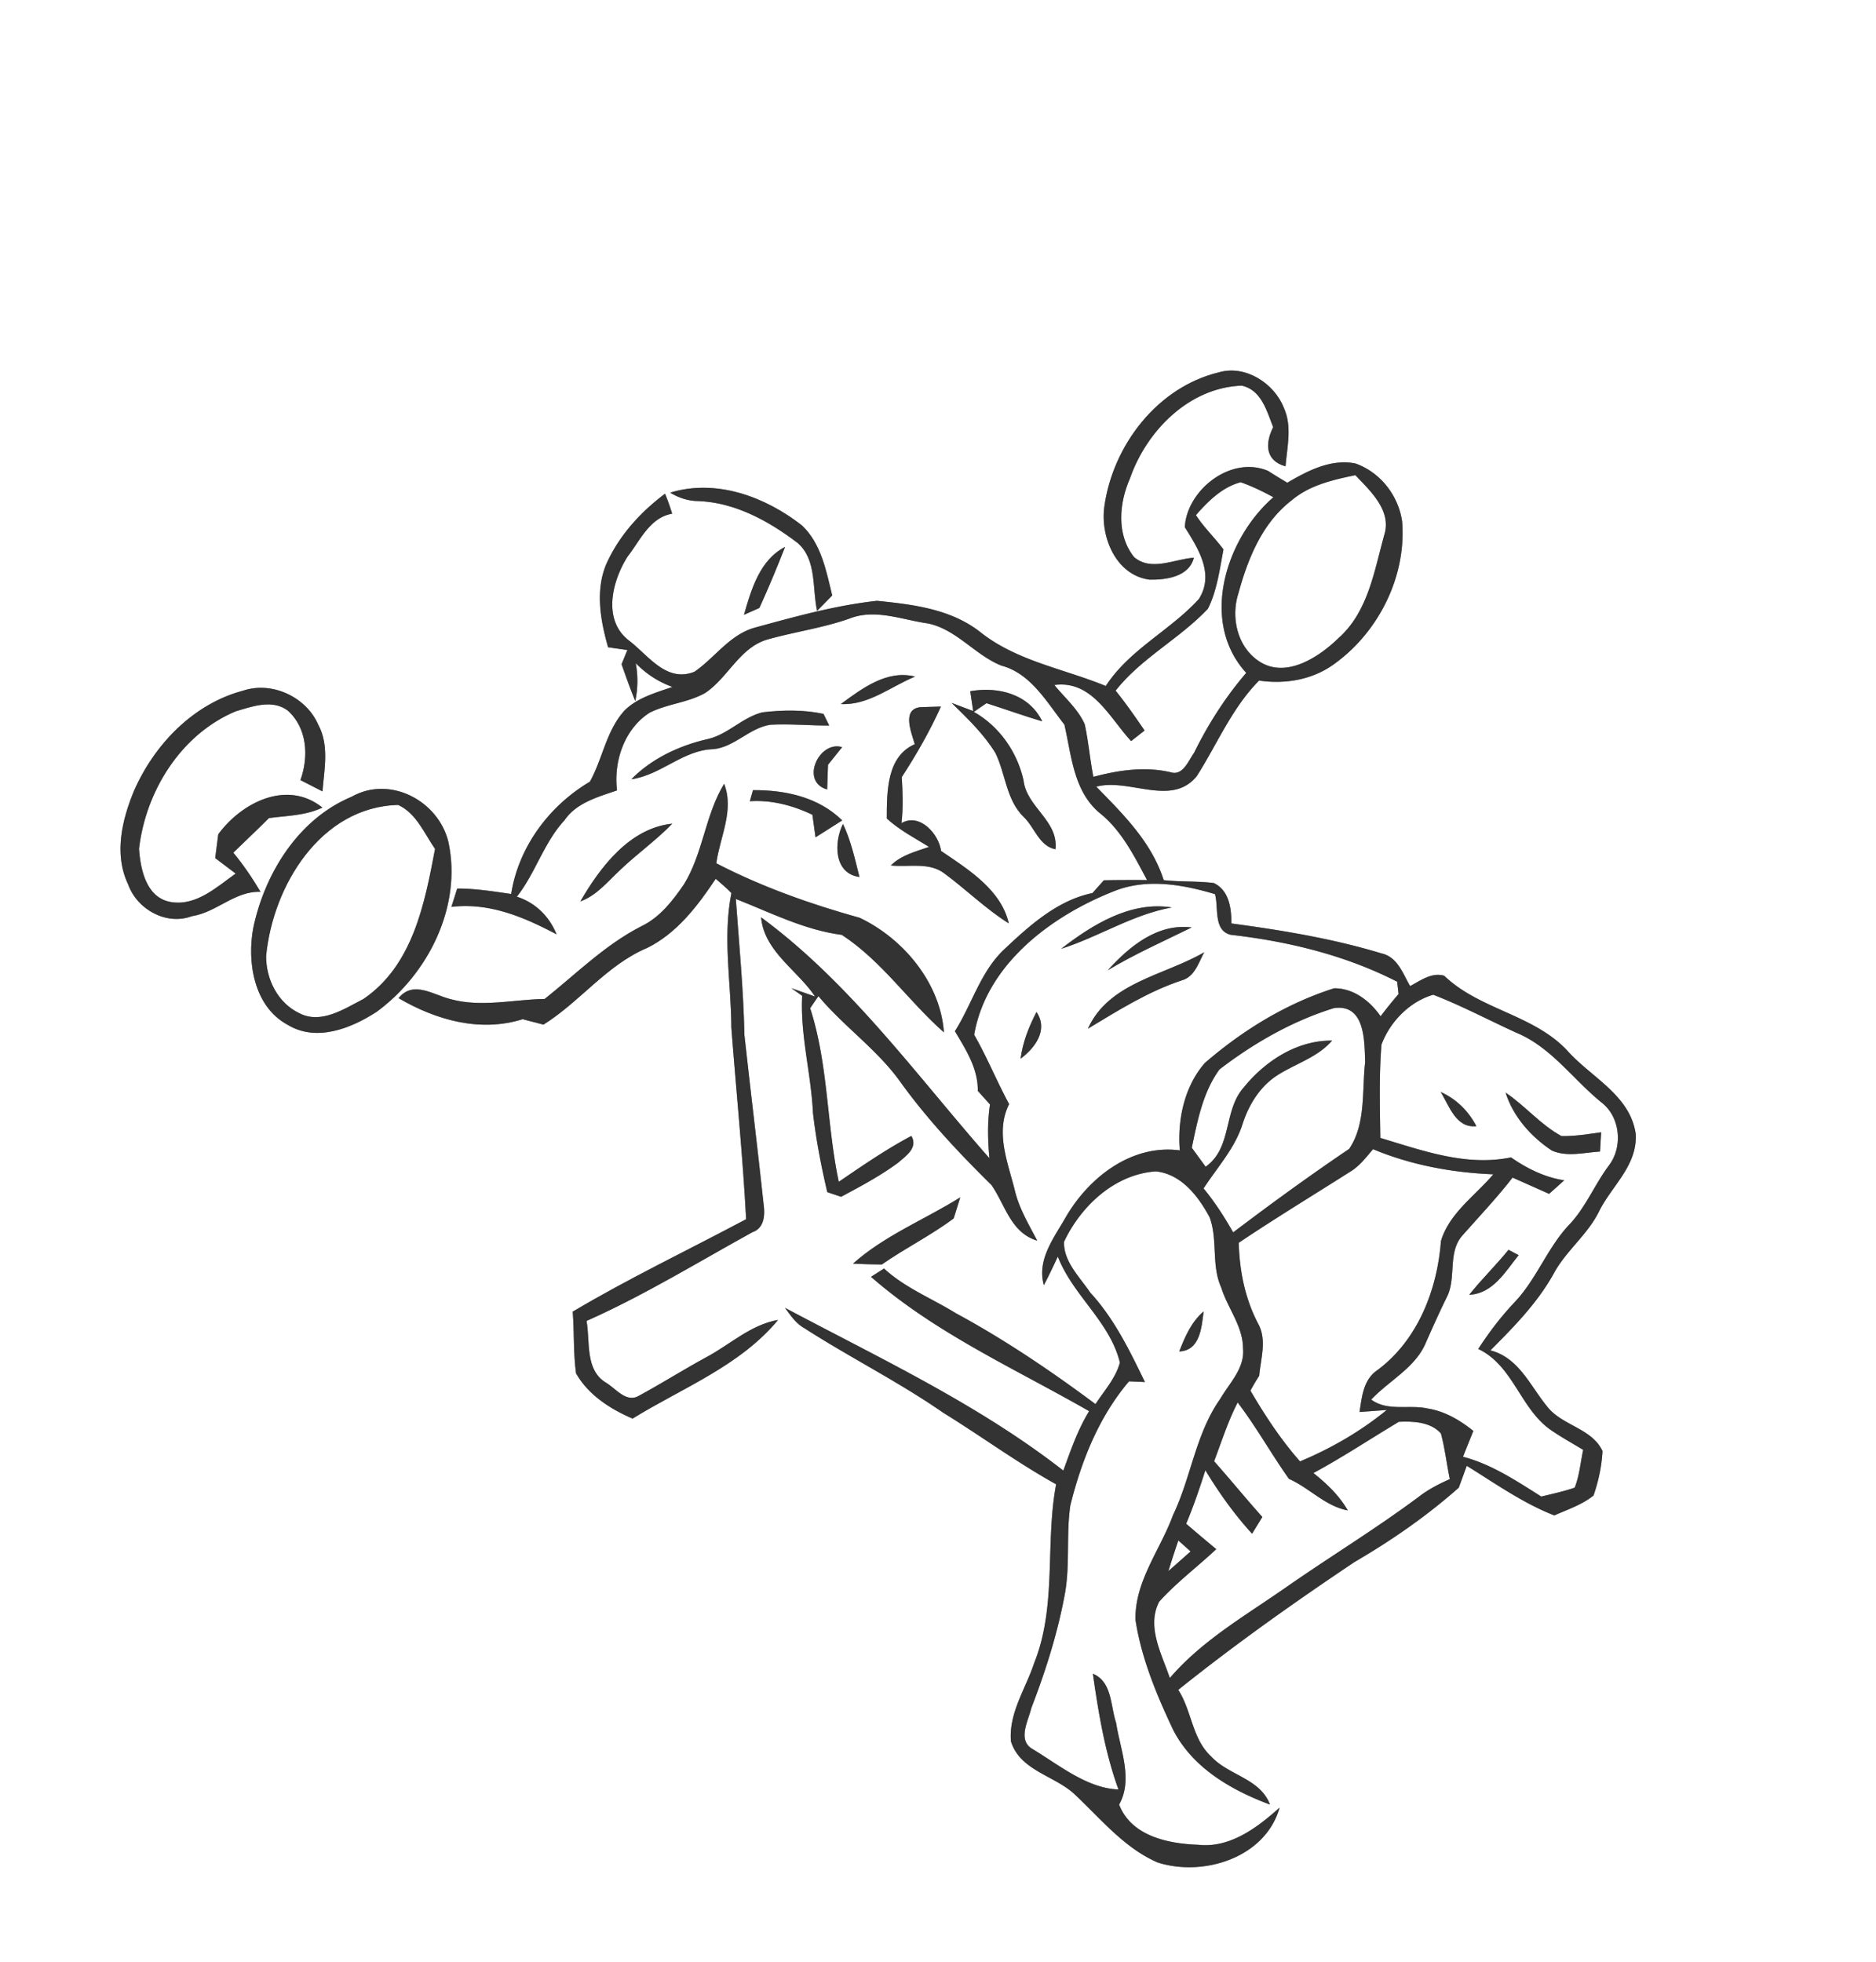 <svg width="263pt" height="275pt" viewBox="0 0 263 275" xmlns="http://www.w3.org/2000/svg"><rect x="0" y="0" width="263" height="275" fill="#808080" stroke="none"/><g fill="#FFF"><path d="M0 0h263v275H0V0m154.82 71c-.59 4.24 1.62 9.62 6.32 10.24 2.32.05 5.56-.39 6.23-3.07-2.73.18-5.95 1.97-8.37-.08-2.51-3.11-2.12-7.56-.59-11.03 2.33-6.68 8.28-12.74 15.67-13.01 2.76.59 3.51 3.56 4.41 5.82-1.14 2.26-1.14 4.69 1.73 5.49.22-2.71.95-5.62-.24-8.21-1.35-3.44-5.41-6.05-9.11-4.96-8.61 2.07-14.86 10.24-16.05 18.81m11.28 2.89c1.87 2.98 4.19 6.58 1.97 10.07-4.02 4.41-9.72 7.06-13.05 12.19-5.88-2.42-12.47-3.49-17.57-7.54-4.13-3.25-9.44-3.89-14.5-4.4-5.83.64-11.5 2.22-17.13 3.76-3.54.99-5.58 4.2-8.46 6.18-3.97 1.58-6.46-2.31-9.22-4.4-3.71-2.88-2.32-8.34-.15-11.75 1.76-2.26 3.11-5.46 6.24-6-.29-.95-.62-1.89-1-2.8-3.47 2.6-6.47 5.9-8.24 9.88-1.56 3.71-.81 7.9.26 11.64.68.1 2.02.29 2.7.39-.2.5-.61 1.49-.81 1.99.61 1.73 1.22 3.46 1.92 5.16.37-1.77.39-3.54.07-5.31 1.44 1.49 3.18 2.63 5.14 3.33-2.33.81-4.87 1.5-6.68 3.27-2.59 2.8-3.09 6.77-4.89 10.01-5.7 3.37-10 9.14-11.04 15.74-2.51-.36-5.02-.77-7.56-.76-.21.64-.61 1.93-.82 2.57 5.32-.64 10.18 1.43 14.75 3.85-1.03-2.53-2.97-4.44-5.57-5.28 2.62-3.33 3.77-7.56 6.67-10.7 1.68-2.48 4.7-3.27 7.37-4.2-.5-4.04 1.02-8.61 4.56-10.88 2.48-1.26 5.38-1.4 7.81-2.78 3.23-2.16 4.83-6.4 8.79-7.51 3.79-1.06 7.71-1.6 11.43-2.91 3.59-1.43 7.39.18 11 .68 4.02.84 6.59 4.43 10.29 5.91 4.14 1.1 6.36 5.12 8.84 8.27.99 4.28 1.26 9.23 4.86 12.32 3.12 2.45 4.9 6.06 6.73 9.47-2.02-.01-4.04-.01-6.06.03-.4.45-1.2 1.35-1.6 1.79-4.87 1.01-8.74 4.48-12.26 7.79-3.41 3.13-4.6 7.76-7.02 11.57 1.54 2.6 3.25 5.22 3.21 8.37.57.63 1.14 1.26 1.71 1.9-.38 2.5-.31 5.03-.08 7.54-10.23-11.62-19.44-24.51-32.01-33.77.42 4.76 5.11 7.42 7.56 11.1-.83-.29-2.49-.88-3.32-1.17l1.52 1.07c-.29 5.53 1.25 10.9 1.51 16.39.43 3.75 1.15 7.47 2.01 11.13.48.16 1.45.49 1.94.65 2.74-1.47 5.52-2.94 8.02-4.8 1.11-.97 2.77-2.06 1.83-3.73-3.55 1.88-6.86 4.17-10.18 6.43-1.72-8.07-1.45-16.43-4.01-24.32.38-.58.77-1.14 1.16-1.7 3.53 4.23 8.17 7.43 11.41 11.92 3.78 5.27 8.24 10.01 12.85 14.56 1.95 2.82 2.7 6.67 6.41 7.79-1.15-2.2-2.45-4.37-3.08-6.8-.96-4.01-2.88-8.31-.86-12.34-1.73-3.19-3.09-6.57-4.9-9.72 1.71-9.83 10.69-16.58 19.5-20.08 4.6-1.89 9.66-1 14.26.37.54 1.89-.26 5.09 2.2 5.7 8.07.92 16.08 2.86 23.35 6.58.04.43.14 1.29.19 1.72a63.56 63.56 0 0 0-2.52 3.12c-1.5-2.15-3.79-3.94-6.52-3.92-6.71 2.13-12.81 5.88-18.11 10.46-2.88 3.27-3.88 8.01-3.52 12.26-6.71-.89-12.64 3.71-15.89 9.19-1.67 2.97-4.19 6.07-3.17 9.7.7-1.31 1.33-2.67 1.96-4.01 2.09 5.44 7.31 9.13 8.7 14.86-.6 2.21-2.2 3.94-3.42 5.82-6.25-4.65-12.72-9.03-19.58-12.74-3.36-2.08-7.13-3.55-10.06-6.26-.61.38-1.22.77-1.83 1.16 9.07 7.93 20.2 12.88 30.58 18.83-1.6 2.59-2.58 5.48-3.62 8.33-11.92-9.3-25.75-15.75-39.03-22.82.78 1.04 1.52 2.18 2.68 2.83 6.4 4.12 13.24 7.53 19.5 11.87 5.32 3.28 10.37 7 15.84 10.04-1.56 8.27.13 17.05-3.07 25.03-1.19 3.62-3.61 7.07-3.26 11.01 1.27 4.06 6.01 4.76 8.84 7.33 3.69 3.43 6.96 7.56 11.71 9.63 6.41 2.06 15.13-.65 17.11-7.69-3.12 2.81-6.99 5.73-11.45 5.21-4.21-.15-9.35-1.22-11.05-5.63 2-3.54.14-7.74-.42-11.46-.81-2.37-.53-5.75-3.26-6.88.79 5.48 1.69 11 3.59 16.22-4.35-.15-8.26-3.37-11.94-5.6-2.31-1.23-.72-3.95-.28-5.8 2.04-5.29 3.76-10.72 4.76-16.31.66-4 .13-8.09.71-12.09 1.55-6.26 4.01-12.44 8.23-17.4.56.02 1.67.07 2.23.1-2.14-4.41-4.3-8.88-7.65-12.52-1.47-2.18-3.79-4.37-3.69-7.15 2.38-5.03 7.11-9.46 12.87-9.86 3.58.38 5.96 3.49 7.54 6.44 1.17 3.16.21 6.74 1.63 9.85.89 2.88 3.05 5.41 3.05 8.53.27 2.77-1.9 4.84-3.19 7.06-3.45 4.88-4.08 11.01-6.63 16.31-1.78 4.88-5.39 9.29-5.25 14.7.83 5.38 2.96 10.48 5.27 15.37 2.74 5.36 8.14 8.45 13.58 10.49-1.38-3.68-5.81-4.08-8.25-6.75-2.67-2.45-2.7-6.39-4.61-9.33 7.94-6.36 16.25-12.25 24.7-17.91 5.18-3.02 10.14-6.45 14.63-10.43.28-.76.84-2.3 1.12-3.06 3.99 2.47 7.87 5.23 12.27 6.95 1.87-.83 3.88-1.49 5.5-2.79.69-2 1.15-4.11 1.26-6.23-1.52-3.24-5.71-3.55-7.79-6.28-2.36-2.88-3.96-6.82-7.93-7.83 3.27-3.27 6.55-6.61 8.83-10.68 1.69-3.19 4.69-5.43 6.33-8.65 1.77-3.69 5.5-6.54 5.21-11.04-.8-5.42-6.25-7.9-9.57-11.63-4.75-5.09-12.33-5.75-17.27-10.51-1.75-.52-3.33.68-4.78 1.45-1.03-1.76-1.76-4.08-4.01-4.58-6.85-2.08-13.98-3.25-21.05-4.2.01-2.1-.31-4.64-2.46-5.66-2.33-.3-4.7-.15-7.03-.41-1.69-5.32-5.66-9.22-9.45-13.1 4.62-1.24 10.59 2.91 14.11-1.51 2.85-4.48 4.91-9.52 8.71-13.36 3.65.53 7.47-.1 10.5-2.3 6.24-4.46 10.17-12.27 9.56-19.97-.51-3.66-3.05-6.92-6.55-8.16-3.44-.68-6.69 1.02-9.55 2.7-.91-.54-1.81-1.09-2.7-1.66-5.23-2.21-11.39 2.7-11.67 7.89m-68.18-3.66c5.17.21 9.87 2.81 13.9 5.87 2.71 2.35 2.03 6.37 2.73 9.52l2.12-2.16c-.84-3.44-1.55-7.3-4.26-9.83-5.13-4-11.97-6.56-18.46-4.58 1.2.73 2.55 1.18 3.97 1.18m6.38 15.94l2.16-.96c1.28-2.81 2.47-5.67 3.6-8.55-3.54 1.81-4.74 5.96-5.76 9.51m13.58 12.51c3.87.2 7-2.46 10.41-3.85-3.95-.99-7.41 1.65-10.41 3.85m18.14-1.8c.1.69.31 2.09.41 2.78l-3.02-1.14c2.22 2.17 4.5 4.35 6.14 7.02 1.44 2.94 1.5 6.56 3.96 8.96 1.53 1.45 2.18 4.1 4.46 4.53.44-4.01-4.07-5.91-4.48-9.67-.89-3.98-3.4-7.57-6.96-9.58.58-.41 1.17-.82 1.77-1.22 2.6.83 5.18 1.76 7.81 2.54-1.85-3.83-6.19-4.91-10.09-4.22M18.81 110.79c-1.71 4.11-2.87 8.95-.84 13.18 1.25 3.5 5.36 5.78 8.94 4.44 3.45-.53 6.03-3.55 9.61-3.41-1.13-1.92-2.39-3.77-3.81-5.49 1.66-1.62 3.36-3.21 5-4.85 2.53-.34 5.14-.34 7.49-1.47-4.97-3.98-11.35-.69-14.6 3.74-.11.84-.33 2.51-.43 3.34.95.72 1.91 1.45 2.87 2.17-2.65 1.88-5.51 4.55-9.01 4-3.51-.54-4.33-4.53-4.54-7.47.94-8.09 5.86-16.04 13.55-19.27 2.32-.68 5.12-1.73 7.3-.11 2.74 2.46 2.96 6.45 1.78 9.75 1.03.53 2.06 1.06 3.09 1.58.25-3.1.97-6.47-.6-9.36-1.7-3.89-6.49-6.12-10.55-4.75-6.96 1.85-12.4 7.52-15.25 13.98m109.43-6.48c-3.97 1.73-3.9 6.74-3.92 10.41 1.76 1.62 3.9 2.72 5.92 3.98-1.87.66-3.89 1.15-5.35 2.6 2.48.28 5.34-.52 7.5 1.12 3.06 2.26 5.79 4.96 9.03 7-1.06-4.71-5.72-7.59-9.49-10.15-.31-2.38-3-5.38-5.55-3.9.25-2.15.17-4.31.04-6.45 2.06-3.17 3.94-6.45 5.49-9.89-.72.02-2.18.07-2.9.09-2.65.31-1.2 3.62-.77 5.19m-29.21-.68c-3.89.92-7.69 2.71-10.52 5.59 4.18-.59 7.27-4.12 11.53-4.22 2.96-.31 5.02-2.97 7.95-3.42 2.75-.15 5.5.12 8.26.11-.2-.41-.6-1.23-.8-1.63-2.8-.6-5.73-.55-8.56-.22-2.88.71-4.93 3.21-7.86 3.79m16.93 7.02l.12-3.46c.67-.82 1.32-1.64 1.98-2.47-3.24-.98-5.94 4.86-2.1 5.93m-20.09 13.32c-1.57 2.28-3.34 4.58-5.89 5.82-5.11 2.59-9.18 6.69-13.62 10.22-4.36.08-8.85 1.21-13.15.04-2.46-.59-5.26-2.7-7.33-.15 5.22 3.06 11.42 4.83 17.39 2.95l2.92.76c5.15-3.22 8.88-8.37 14.56-10.76 4.16-2.06 7.07-5.9 9.59-9.68.74.66 1.51 1.28 2.2 2-1.25 6.24-.04 12.57-.01 18.85.68 8.95 1.6 17.9 2.07 26.86-8.11 4.32-16.41 8.27-24.31 12.96.23 2.88.07 5.78.47 8.65 1.72 3.03 4.78 4.99 7.92 6.34 6.97-4.3 15.06-7.38 20.4-13.83-3.82.67-6.67 3.4-9.98 5.18-3.21 1.74-6.3 3.7-9.51 5.44-1.78 1.08-3.27-1.03-4.66-1.84-2.94-1.8-2.18-5.74-2.7-8.64 8.03-3.57 15.55-8.19 23.24-12.43 1.65-.55 1.8-2.36 1.59-3.84-.85-7.94-1.83-15.87-2.7-23.81-.13-6.37-.75-12.71-1.2-19.06 4.85 1.9 9.62 4.35 14.85 5.03 5.61 3.66 9.35 9.29 14.32 13.67-.49-6.9-5.64-13.12-11.8-16.06-6.93-1.93-13.71-4.33-20.11-7.64.51-3.7 2.54-7.41 1.1-11.14-2.67 4.37-2.95 9.76-5.65 14.11m9.69-13.22l-.44 1.55c3.06-.2 6.02.59 8.77 1.89.11.8.33 2.38.44 3.17 1.25-.78 2.49-1.58 3.74-2.37-3.33-3.28-7.98-4.27-12.51-4.24m-56.26.92c-7.42 3.09-12.13 10.64-13.77 18.27-.94 4.83.04 11.11 4.75 13.67 4.02 2.48 8.88.56 12.49-1.77 7.26-5.3 12.02-14.78 10.1-23.79-1.36-5.78-8.18-9.43-13.57-6.38m32.06 14.67c2.32-.84 3.84-2.8 5.59-4.41 2.35-2.25 5.03-4.14 7.29-6.48-5.96.61-10.08 6.07-12.88 10.89m36.82-10.86c-1.3 2.61-1.29 6.95 2.31 7.44-.64-2.52-1.19-5.08-2.31-7.44m30.59 17.5c5.27-1.67 9.98-4.79 15.5-5.79-5.78-.92-11.12 2.41-15.5 5.79m6.53 3.01c3.78-2.27 7.81-4.05 11.76-6-4.81-.6-8.75 2.68-11.76 6m-2.78 8.19c4.22-2.54 8.41-5.19 13.12-6.76 1.84-.5 2.38-2.46 3.18-3.95-5.57 3.25-13.39 4.22-16.3 10.71m-9.44 4.21c2.02-1.51 3.92-4.03 2.23-6.55-1.07 2.06-1.93 4.23-2.23 6.55m-23.49 28.72c1.35.07 2.69.11 4.04.12 3.27-2.29 6.88-4.07 10.07-6.46.23-.73.69-2.21.92-2.95-4.99 3.12-10.61 5.34-15.03 9.29m45.73 12.31c2.94-.12 3.13-3.4 3.42-5.61-1.72 1.46-2.62 3.56-3.42 5.61z"/><path d="M181.05 70.15c2.51-2.15 5.81-2.9 8.96-3.55 2.12 2.24 5.15 4.99 4.04 8.42-1.41 5.09-2.27 10.78-6.45 14.46-2.76 2.68-7.39 5.69-11.11 3.19-3.06-2.02-3.96-6.19-2.87-9.53 1.32-4.84 3.33-9.83 7.43-12.99z"/><path d="M167.66 72.2c1.69-1.95 3.71-3.94 6.27-4.61 1.59.55 3.11 1.3 4.59 2.1-6.66 5.77-10.4 17.43-3.81 24.62-2.92 3.4-5.34 7.19-7.32 11.22-.81 1.11-1.56 3.28-3.31 2.7-3.61-.83-7.27-.28-10.8.65-.48-2.44-.68-4.93-1.21-7.36-.94-2.15-2.8-3.71-4.26-5.51 5.3-.72 7.74 4.6 10.76 7.86.63-.49 1.26-.98 1.89-1.48-1.3-1.9-2.61-3.8-4.06-5.59 3.62-4.6 8.98-7.27 12.94-11.48 1.28-2.55 1.65-5.53 2.18-8.31-1.22-1.65-2.74-3.07-3.86-4.81zM37.31 133.98c.94-9.79 7.62-20.89 18.51-21.16 2.55 1.17 3.66 3.99 5.17 6.17-1.45 7.66-3.11 16.29-10.01 21.01-2.69 1.38-5.93 3.59-9 2.02-3.03-1.44-4.7-4.76-4.67-8.04zM193.67 146.41c1.19-3.19 3.95-6.04 7.26-6.99 3.97 1.54 7.74 3.54 11.61 5.31 4.89 2 7.96 6.53 11.95 9.77 2.69 2.04 3.07 6.3 1.02 8.91-2.02 2.72-3.27 5.96-5.67 8.4-2.95 3.21-4.45 7.47-7.45 10.65-1.93 2.03-3.63 4.26-5.15 6.61 4.96 2.36 5.88 8.44 10.26 11.42 1.43.98 2.96 1.82 4.45 2.72-.38 1.77-.52 3.61-1.19 5.3-1.53.53-3.12.86-4.68 1.25-3.48-2.19-6.96-4.53-10.98-5.58.48-1.22.96-2.42 1.45-3.62-1.86-1.5-3.99-2.76-6.38-3.14-2.64-.59-5.6.45-7.94-1.25 2.55-2.72 6.3-4.51 7.73-8.14.93-2.09 1.86-4.18 2.87-6.22 1.41-2.75.02-6.37 2.3-8.77 2.33-2.64 4.76-5.2 6.92-7.99 1.7.76 3.41 1.52 5.12 2.28.71-.63 1.42-1.26 2.12-1.9-2.73-.41-5.21-1.64-7.46-3.21-6.26 1.3-12.4-.95-18.32-2.73-.06-4.36-.19-8.73.16-13.08m8.3 6.64c1.23 1.97 2.12 5.09 5.01 4.8-1.1-2.12-2.82-3.82-5.01-4.8m9.1.09c1.07 3.38 3.56 6.18 6.48 8.12 2.13.94 4.53.28 6.76.14.05-.9.1-1.8.16-2.7-1.85.26-3.7.57-5.57.53-2.93-1.59-5.08-4.24-7.83-6.09m.41 22.03c-1.76 2.18-3.77 4.12-5.51 6.31 3.32-.16 5.06-3.23 6.93-5.56-.36-.18-1.06-.56-1.42-.75zM170.96 149.89c4.82-3.7 10.24-6.8 16.07-8.6 4.35-.59 4.26 4.59 4.35 7.59-.46 4.02.13 8.67-2.24 12.15-5.53 3.74-10.94 7.67-16.26 11.7-1.23-2.16-2.57-4.25-4.15-6.16 1.93-2.97 4.43-5.66 5.49-9.1.85-2.6 2.35-5.06 4.64-6.62 2.59-1.73 5.79-2.57 7.89-5-4.9-.06-9.39 2.86-12.38 6.56-2.9 3.24-1.58 8.45-5.35 11.12-.48-.66-1.45-1.99-1.94-2.66.79-3.78 1.56-7.81 3.88-10.98z"/><path d="M189.2 164.28c1.35-.78 2.29-2.05 3.29-3.21 5.33 2.23 11.11 3.29 16.86 3.52-2.53 2.99-6.18 5.45-7.34 9.35-.51 6.86-3.28 13.96-8.97 18.14-1.91 1.32-2.12 3.72-2.44 5.82l3.82-.28c-3.67 2.99-7.8 5.39-12.17 7.21-2.68-3.04-4.91-6.43-6.95-9.92.38-.71.79-1.4 1.23-2.08.22-2.45 1.13-5.09-.2-7.4-1.8-3.48-2.56-7.33-2.67-11.24 5.1-3.43 10.35-6.61 15.54-9.91z"/><path d="M170.21 204.81c1.05-2.77 1.94-5.6 3.3-8.24 2.61 3.42 4.7 7.2 7.19 10.71 2.87 1.26 5.08 3.83 8.25 4.42-1.2-2.09-2.95-3.75-4.82-5.24 4.1-2.21 7.98-4.79 11.97-7.18 1.99-.1 4.5.01 5.91 1.65.56 2.09.8 4.26 1.24 6.38-1.51.68-3 1.43-4.32 2.46-5.99 4.47-12.38 8.35-18.51 12.62-5.68 3.98-11.85 7.47-16.42 12.8-1.13-3.37-3.31-7.2-1.49-10.7 2.43-2.7 5.36-4.88 8-7.36-1.42-1.18-2.83-2.36-4.22-3.56 1.03-2.45 1.89-4.97 2.69-7.5 1.91 3.16 4.06 6.17 6.55 8.9.48-.79.96-1.57 1.44-2.35-2.3-2.56-4.47-5.24-6.76-7.81z"/><path d="M165.19 215.91c.57.51 1.15 1.02 1.72 1.54-1.03.92-2.07 1.84-3.11 2.75.44-1.45.91-2.87 1.39-4.29z"/></g><g fill="#333"><path d="M154.82 71c1.19-8.57 7.44-16.74 16.05-18.81 3.7-1.09 7.76 1.52 9.11 4.96 1.19 2.59.46 5.5.24 8.21-2.87-.8-2.87-3.23-1.73-5.49-.9-2.26-1.65-5.23-4.41-5.82-7.39.27-13.34 6.33-15.67 13.01-1.53 3.47-1.92 7.92.59 11.03 2.42 2.05 5.64.26 8.37.08-.67 2.68-3.91 3.12-6.23 3.07-4.7-.62-6.91-6-6.32-10.24z"/><path d="M166.1 73.89c.28-5.19 6.44-10.1 11.67-7.89.89.57 1.79 1.12 2.7 1.66 2.86-1.68 6.11-3.38 9.55-2.7 3.5 1.24 6.04 4.5 6.55 8.16.61 7.7-3.32 15.51-9.56 19.97-3.03 2.2-6.85 2.83-10.5 2.3-3.8 3.84-5.86 8.88-8.71 13.36-3.52 4.42-9.49.27-14.11 1.51 3.79 3.88 7.76 7.78 9.45 13.1 2.33.26 4.7.11 7.03.41 2.15 1.02 2.47 3.56 2.46 5.66 7.07.95 14.2 2.12 21.05 4.2 2.25.5 2.98 2.82 4.01 4.58 1.45-.77 3.03-1.97 4.78-1.45 4.94 4.76 12.52 5.42 17.27 10.51 3.32 3.73 8.77 6.21 9.57 11.63.29 4.5-3.44 7.35-5.21 11.04-1.64 3.22-4.64 5.46-6.33 8.65-2.28 4.07-5.56 7.41-8.83 10.68 3.97 1.01 5.57 4.95 7.93 7.83 2.08 2.73 6.27 3.04 7.79 6.28-.11 2.12-.57 4.23-1.26 6.23-1.62 1.3-3.63 1.96-5.5 2.79-4.4-1.72-8.28-4.48-12.27-6.95-.28.76-.84 2.3-1.12 3.06-4.49 3.98-9.45 7.41-14.63 10.43-8.45 5.66-16.76 11.55-24.7 17.91 1.91 2.94 1.94 6.88 4.61 9.33 2.44 2.67 6.87 3.07 8.25 6.75-5.44-2.04-10.84-5.13-13.58-10.49-2.31-4.89-4.44-9.99-5.27-15.37-.14-5.41 3.47-9.82 5.25-14.7 2.55-5.3 3.18-11.43 6.63-16.31 1.29-2.22 3.46-4.29 3.19-7.06 0-3.12-2.16-5.65-3.05-8.53-1.42-3.11-.46-6.69-1.63-9.85-1.58-2.95-3.96-6.06-7.54-6.44-5.76.4-10.49 4.83-12.87 9.86-.1 2.78 2.22 4.97 3.69 7.15 3.35 3.64 5.51 8.11 7.65 12.52-.56-.03-1.67-.08-2.23-.1-4.22 4.96-6.68 11.14-8.23 17.4-.58 4-.05 8.09-.71 12.09-1 5.59-2.72 11.02-4.76 16.31-.44 1.85-2.03 4.57.28 5.8 3.68 2.23 7.59 5.45 11.94 5.6-1.9-5.22-2.8-10.74-3.59-16.22 2.73 1.13 2.45 4.51 3.26 6.88.56 3.72 2.42 7.92.42 11.46 1.7 4.41 6.84 5.48 11.05 5.63 4.46.52 8.33-2.4 11.45-5.21-1.98 7.04-10.7 9.75-17.11 7.69-4.75-2.07-8.02-6.2-11.71-9.63-2.83-2.57-7.57-3.27-8.84-7.33-.35-3.94 2.07-7.39 3.26-11.01 3.2-7.98 1.51-16.76 3.07-25.03-5.47-3.04-10.52-6.76-15.84-10.04-6.26-4.34-13.1-7.75-19.5-11.87-1.16-.65-1.9-1.79-2.68-2.83 13.28 7.07 27.11 13.52 39.03 22.82 1.04-2.85 2.02-5.74 3.62-8.33-10.38-5.95-21.51-10.9-30.58-18.83.61-.39 1.22-.78 1.83-1.16 2.93 2.71 6.7 4.18 10.06 6.26 6.86 3.71 13.33 8.09 19.58 12.74 1.22-1.88 2.82-3.61 3.42-5.82-1.39-5.73-6.61-9.42-8.7-14.86-.63 1.34-1.26 2.7-1.96 4.01-1.02-3.63 1.5-6.73 3.17-9.7 3.25-5.48 9.18-10.08 15.89-9.19-.36-4.25.64-8.99 3.52-12.26 5.3-4.58 11.4-8.33 18.11-10.46 2.73-.02 5.02 1.77 6.52 3.92a63.56 63.56 0 0 1 2.52-3.12c-.05-.43-.15-1.29-.19-1.72-7.27-3.72-15.28-5.66-23.35-6.58-2.46-.61-1.66-3.81-2.2-5.7-4.6-1.37-9.66-2.26-14.26-.37-8.81 3.5-17.79 10.25-19.5 20.08 1.81 3.15 3.17 6.53 4.9 9.72-2.02 4.03-.1 8.33.86 12.34.63 2.43 1.93 4.6 3.08 6.8-3.71-1.12-4.46-4.97-6.41-7.79-4.61-4.55-9.07-9.29-12.85-14.56-3.24-4.49-7.88-7.69-11.41-11.92-.39.56-.78 1.12-1.16 1.7 2.56 7.89 2.29 16.25 4.01 24.32 3.32-2.26 6.63-4.55 10.18-6.43.94 1.67-.72 2.76-1.83 3.73-2.5 1.86-5.28 3.33-8.02 4.8-.49-.16-1.46-.49-1.94-.65-.86-3.66-1.58-7.38-2.01-11.13-.26-5.49-1.8-10.86-1.51-16.39l-1.52-1.07c.83.29 2.49.88 3.32 1.17-2.45-3.68-7.14-6.34-7.56-11.1 12.57 9.26 21.78 22.15 32.01 33.77-.23-2.51-.3-5.04.08-7.54-.57-.64-1.14-1.27-1.71-1.9.04-3.15-1.67-5.77-3.21-8.37 2.42-3.81 3.61-8.44 7.02-11.57 3.52-3.31 7.39-6.78 12.26-7.79.4-.44 1.2-1.34 1.6-1.79 2.02-.04 4.04-.04 6.06-.03-1.83-3.41-3.61-7.02-6.73-9.47-3.6-3.09-3.87-8.04-4.86-12.32-2.48-3.15-4.7-7.17-8.84-8.27-3.7-1.48-6.27-5.07-10.29-5.91-3.61-.5-7.41-2.11-11-.68-3.72 1.31-7.64 1.85-11.43 2.91-3.96 1.11-5.56 5.35-8.79 7.51-2.43 1.38-5.33 1.52-7.81 2.78-3.54 2.27-5.06 6.84-4.56 10.88-2.67.93-5.69 1.72-7.37 4.2-2.9 3.14-4.05 7.37-6.67 10.7 2.6.84 4.54 2.75 5.57 5.28-4.57-2.42-9.43-4.49-14.75-3.85.21-.64.61-1.93.82-2.57 2.54-.01 5.05.4 7.56.76 1.04-6.6 5.34-12.37 11.04-15.74 1.8-3.24 2.3-7.21 4.89-10.01 1.81-1.77 4.35-2.46 6.68-3.27-1.96-.7-3.7-1.84-5.14-3.33.32 1.77.3 3.54-.07 5.31-.7-1.7-1.31-3.43-1.92-5.16.2-.5.61-1.49.81-1.99-.68-.1-2.02-.29-2.7-.39-1.07-3.74-1.82-7.93-.26-11.64 1.77-3.98 4.77-7.28 8.24-9.88.38.91.71 1.85 1 2.8-3.13.54-4.48 3.74-6.24 6-2.17 3.41-3.56 8.87.15 11.75 2.76 2.09 5.25 5.98 9.22 4.4 2.88-1.98 4.92-5.19 8.46-6.18 5.63-1.54 11.3-3.12 17.13-3.76 5.06.51 10.37 1.15 14.5 4.4 5.1 4.05 11.69 5.12 17.57 7.54 3.33-5.13 9.03-7.78 13.05-12.19 2.22-3.49-.1-7.09-1.97-10.07m14.95-3.74c-4.1 3.16-6.11 8.15-7.43 12.99-1.09 3.34-.19 7.51 2.87 9.53 3.72 2.5 8.35-.51 11.11-3.19 4.18-3.68 5.04-9.37 6.45-14.46 1.11-3.43-1.92-6.18-4.04-8.42-3.15.65-6.45 1.4-8.96 3.55m-13.39 2.05c1.12 1.74 2.64 3.16 3.86 4.81-.53 2.78-.9 5.76-2.18 8.31-3.96 4.21-9.32 6.88-12.94 11.48 1.45 1.79 2.76 3.69 4.06 5.59-.63.5-1.26.99-1.89 1.48-3.02-3.26-5.46-8.58-10.76-7.86 1.46 1.8 3.32 3.36 4.26 5.51.53 2.43.73 4.92 1.21 7.36 3.53-.93 7.19-1.48 10.8-.65 1.75.58 2.5-1.59 3.31-2.7 1.98-4.03 4.4-7.82 7.32-11.22-6.59-7.19-2.85-18.85 3.81-24.62-1.48-.8-3-1.55-4.59-2.1-2.56.67-4.58 2.66-6.27 4.61m26.01 74.21c-.35 4.35-.22 8.72-.16 13.08 5.92 1.78 12.06 4.03 18.32 2.73 2.25 1.57 4.73 2.8 7.46 3.21-.7.64-1.41 1.27-2.12 1.9-1.71-.76-3.42-1.52-5.12-2.28-2.16 2.79-4.59 5.35-6.92 7.99-2.28 2.4-.89 6.02-2.3 8.77-1.01 2.04-1.94 4.13-2.87 6.22-1.43 3.63-5.18 5.42-7.73 8.14 2.34 1.7 5.3.66 7.94 1.25 2.39.38 4.52 1.64 6.38 3.14-.49 1.2-.97 2.4-1.45 3.62 4.02 1.05 7.5 3.39 10.98 5.58 1.56-.39 3.15-.72 4.68-1.25.67-1.69.81-3.53 1.19-5.3-1.49-.9-3.02-1.74-4.45-2.72-4.38-2.98-5.3-9.06-10.26-11.42 1.52-2.35 3.22-4.58 5.15-6.61 3-3.18 4.5-7.44 7.45-10.65 2.4-2.44 3.65-5.68 5.67-8.4 2.05-2.61 1.67-6.87-1.02-8.91-3.99-3.24-7.06-7.77-11.95-9.77-3.87-1.77-7.64-3.77-11.61-5.31-3.31.95-6.07 3.8-7.26 6.99m-22.71 3.48c-2.32 3.17-3.09 7.2-3.88 10.98.49.67 1.46 2 1.94 2.66 3.77-2.67 2.45-7.88 5.35-11.12 2.99-3.7 7.48-6.62 12.38-6.56-2.1 2.43-5.3 3.27-7.89 5-2.29 1.56-3.79 4.02-4.64 6.62-1.06 3.44-3.56 6.13-5.49 9.1 1.58 1.91 2.92 4 4.15 6.16 5.32-4.03 10.73-7.96 16.26-11.7 2.37-3.48 1.78-8.13 2.24-12.15-.09-3 0-8.18-4.35-7.59-5.83 1.8-11.25 4.9-16.07 8.6m18.24 14.39c-5.19 3.3-10.44 6.48-15.54 9.91.11 3.91.87 7.76 2.67 11.24 1.33 2.31.42 4.95.2 7.4a29.1 29.1 0 0 0-1.23 2.08c2.04 3.49 4.27 6.88 6.95 9.92 4.37-1.82 8.5-4.22 12.17-7.21l-3.82.28c.32-2.1.53-4.5 2.44-5.82 5.69-4.18 8.46-11.28 8.97-18.14 1.16-3.9 4.81-6.36 7.34-9.35-5.75-.23-11.53-1.29-16.86-3.52-1 1.16-1.94 2.43-3.29 3.21m-18.99 40.53c2.29 2.57 4.46 5.25 6.76 7.81-.48.78-.96 1.56-1.44 2.35-2.49-2.73-4.64-5.74-6.55-8.9-.8 2.53-1.66 5.05-2.69 7.5 1.39 1.2 2.8 2.38 4.22 3.56-2.64 2.48-5.57 4.66-8 7.36-1.82 3.5.36 7.33 1.49 10.7 4.57-5.33 10.74-8.82 16.42-12.8 6.13-4.27 12.52-8.15 18.51-12.62 1.32-1.03 2.81-1.78 4.32-2.46-.44-2.12-.68-4.29-1.24-6.38-1.41-1.64-3.92-1.75-5.91-1.65-3.99 2.39-7.87 4.97-11.97 7.18 1.87 1.49 3.62 3.15 4.82 5.24-3.17-.59-5.38-3.16-8.25-4.42-2.49-3.51-4.58-7.29-7.19-10.71-1.36 2.64-2.25 5.47-3.3 8.24m-5.02 11.1c-.48 1.42-.95 2.84-1.39 4.29 1.04-.91 2.08-1.83 3.11-2.75-.57-.52-1.15-1.03-1.72-1.54z"/><path d="M97.92 70.23c-1.42 0-2.77-.45-3.97-1.18 6.49-1.98 13.33.58 18.46 4.58 2.71 2.53 3.42 6.39 4.26 9.83l-2.12 2.16c-.7-3.15-.02-7.17-2.73-9.52-4.03-3.06-8.73-5.66-13.9-5.87z"/><path d="M104.3 86.17c1.02-3.55 2.22-7.7 5.76-9.51-1.13 2.88-2.32 5.74-3.6 8.55l-2.16.96zM117.88 98.68c3-2.2 6.46-4.84 10.41-3.85-3.41 1.39-6.54 4.05-10.41 3.85zM136.02 96.88c3.9-.69 8.24.39 10.09 4.22-2.63-.78-5.21-1.71-7.81-2.54-.6.4-1.19.81-1.77 1.22 3.56 2.01 6.07 5.6 6.96 9.58.41 3.76 4.92 5.66 4.48 9.67-2.28-.43-2.93-3.08-4.46-4.53-2.46-2.4-2.52-6.02-3.96-8.96-1.64-2.67-3.92-4.85-6.14-7.02l3.02 1.14c-.1-.69-.31-2.09-.41-2.78zM18.81 110.79c2.85-6.46 8.29-12.13 15.25-13.98 4.06-1.37 8.85.86 10.55 4.75 1.57 2.89.85 6.26.6 9.36-1.03-.52-2.06-1.05-3.09-1.58 1.18-3.3.96-7.29-1.78-9.75-2.18-1.62-4.98-.57-7.3.11-7.69 3.23-12.61 11.18-13.55 19.27.21 2.94 1.03 6.93 4.54 7.47 3.5.55 6.36-2.12 9.01-4-.96-.72-1.92-1.45-2.87-2.17.1-.83.32-2.5.43-3.34 3.25-4.43 9.63-7.72 14.6-3.74-2.35 1.13-4.96 1.13-7.49 1.47-1.64 1.64-3.34 3.23-5 4.85 1.42 1.72 2.68 3.57 3.81 5.49-3.58-.14-6.16 2.88-9.61 3.41-3.58 1.34-7.69-.94-8.94-4.44-2.03-4.23-.87-9.07.84-13.18zM128.24 104.31c-.43-1.57-1.88-4.88.77-5.19.72-.02 2.18-.07 2.9-.09-1.55 3.44-3.43 6.72-5.49 9.89.13 2.14.21 4.3-.04 6.45 2.55-1.48 5.24 1.52 5.55 3.9 3.77 2.56 8.43 5.44 9.49 10.15-3.24-2.04-5.97-4.74-9.03-7-2.16-1.64-5.02-.84-7.5-1.12 1.46-1.45 3.48-1.94 5.35-2.6-2.02-1.26-4.16-2.36-5.92-3.98.02-3.67-.05-8.68 3.92-10.41zM99.03 103.63c2.93-.58 4.98-3.08 7.86-3.79 2.83-.33 5.76-.38 8.56.22.2.4.6 1.22.8 1.63-2.76.01-5.51-.26-8.26-.11-2.93.45-4.99 3.11-7.95 3.42-4.26.1-7.35 3.63-11.53 4.22 2.83-2.88 6.63-4.67 10.52-5.59zM115.96 110.65c-3.84-1.07-1.14-6.91 2.1-5.93-.66.83-1.31 1.65-1.98 2.47l-.12 3.46zM95.87 123.97c2.7-4.35 2.98-9.74 5.65-14.11 1.44 3.73-.59 7.44-1.1 11.14 6.4 3.31 13.18 5.71 20.11 7.64 6.16 2.94 11.31 9.16 11.8 16.06-4.97-4.38-8.71-10.01-14.32-13.67-5.23-.68-10-3.13-14.85-5.03.45 6.35 1.07 12.69 1.2 19.06.87 7.94 1.85 15.87 2.7 23.81.21 1.48.06 3.29-1.59 3.84-7.69 4.24-15.21 8.86-23.24 12.43.52 2.9-.24 6.84 2.7 8.64 1.39.81 2.88 2.92 4.66 1.84 3.21-1.74 6.3-3.7 9.51-5.44 3.31-1.78 6.16-4.51 9.98-5.18-5.34 6.45-13.43 9.53-20.4 13.83-3.14-1.35-6.2-3.31-7.92-6.34-.4-2.87-.24-5.77-.47-8.65 7.9-4.69 16.2-8.64 24.31-12.96-.47-8.96-1.39-17.91-2.07-26.86-.03-6.28-1.24-12.61.01-18.85-.69-.72-1.46-1.34-2.2-2-2.52 3.78-5.43 7.62-9.59 9.68-5.68 2.39-9.41 7.54-14.56 10.76l-2.92-.76c-5.97 1.88-12.17.11-17.39-2.95 2.07-2.55 4.87-.44 7.33.15 4.3 1.17 8.79.04 13.15-.04 4.44-3.53 8.51-7.63 13.62-10.22 2.55-1.24 4.32-3.54 5.89-5.82zM105.56 110.75c4.53-.03 9.18.96 12.51 4.24-1.25.79-2.49 1.59-3.74 2.37-.11-.79-.33-2.37-.44-3.17-2.75-1.3-5.71-2.09-8.77-1.89l.44-1.55z"/><path d="M49.3 111.67c5.39-3.05 12.21.6 13.57 6.38 1.92 9.01-2.84 18.49-10.1 23.79-3.61 2.33-8.47 4.25-12.49 1.77-4.71-2.56-5.69-8.84-4.75-13.67 1.64-7.63 6.35-15.18 13.77-18.27m-11.99 22.31c-.03 3.28 1.64 6.6 4.67 8.04 3.07 1.57 6.31-.64 9-2.02 6.9-4.72 8.56-13.35 10.01-21.01-1.51-2.18-2.62-5-5.17-6.17-10.89.27-17.57 11.37-18.51 21.16zM81.36 126.34c2.8-4.82 6.92-10.28 12.88-10.89-2.26 2.34-4.94 4.23-7.29 6.48-1.75 1.61-3.27 3.57-5.59 4.41zM118.18 115.48c1.12 2.36 1.67 4.92 2.31 7.44-3.6-.49-3.61-4.83-2.31-7.44zM148.77 132.98c4.38-3.38 9.72-6.71 15.5-5.79-5.52 1-10.23 4.12-15.5 5.79zM155.3 135.99c3.01-3.32 6.95-6.6 11.76-6-3.95 1.95-7.98 3.73-11.76 6zM152.52 144.18c2.91-6.49 10.73-7.46 16.3-10.71-.8 1.49-1.34 3.45-3.18 3.95-4.71 1.57-8.9 4.22-13.12 6.76zM143.08 148.39c.3-2.32 1.16-4.49 2.23-6.55 1.69 2.52-.21 5.04-2.23 6.55zM201.97 153.05c2.19.98 3.91 2.68 5.01 4.8-2.89.29-3.78-2.83-5.01-4.8zM211.07 153.14c2.75 1.85 4.9 4.5 7.83 6.09 1.87.04 3.72-.27 5.57-.53-.06.9-.11 1.8-.16 2.7-2.23.14-4.63.8-6.76-.14-2.92-1.94-5.41-4.74-6.48-8.12zM119.59 177.11c4.42-3.95 10.04-6.17 15.03-9.29-.23.74-.69 2.22-.92 2.95-3.19 2.39-6.8 4.17-10.07 6.46-1.35-.01-2.69-.05-4.04-.12zM211.48 175.17c.36.19 1.06.57 1.42.75-1.87 2.33-3.61 5.4-6.93 5.56 1.74-2.19 3.75-4.13 5.51-6.31zM165.32 189.42c.8-2.05 1.7-4.15 3.42-5.61-.29 2.21-.48 5.49-3.42 5.61z"/></g></svg>